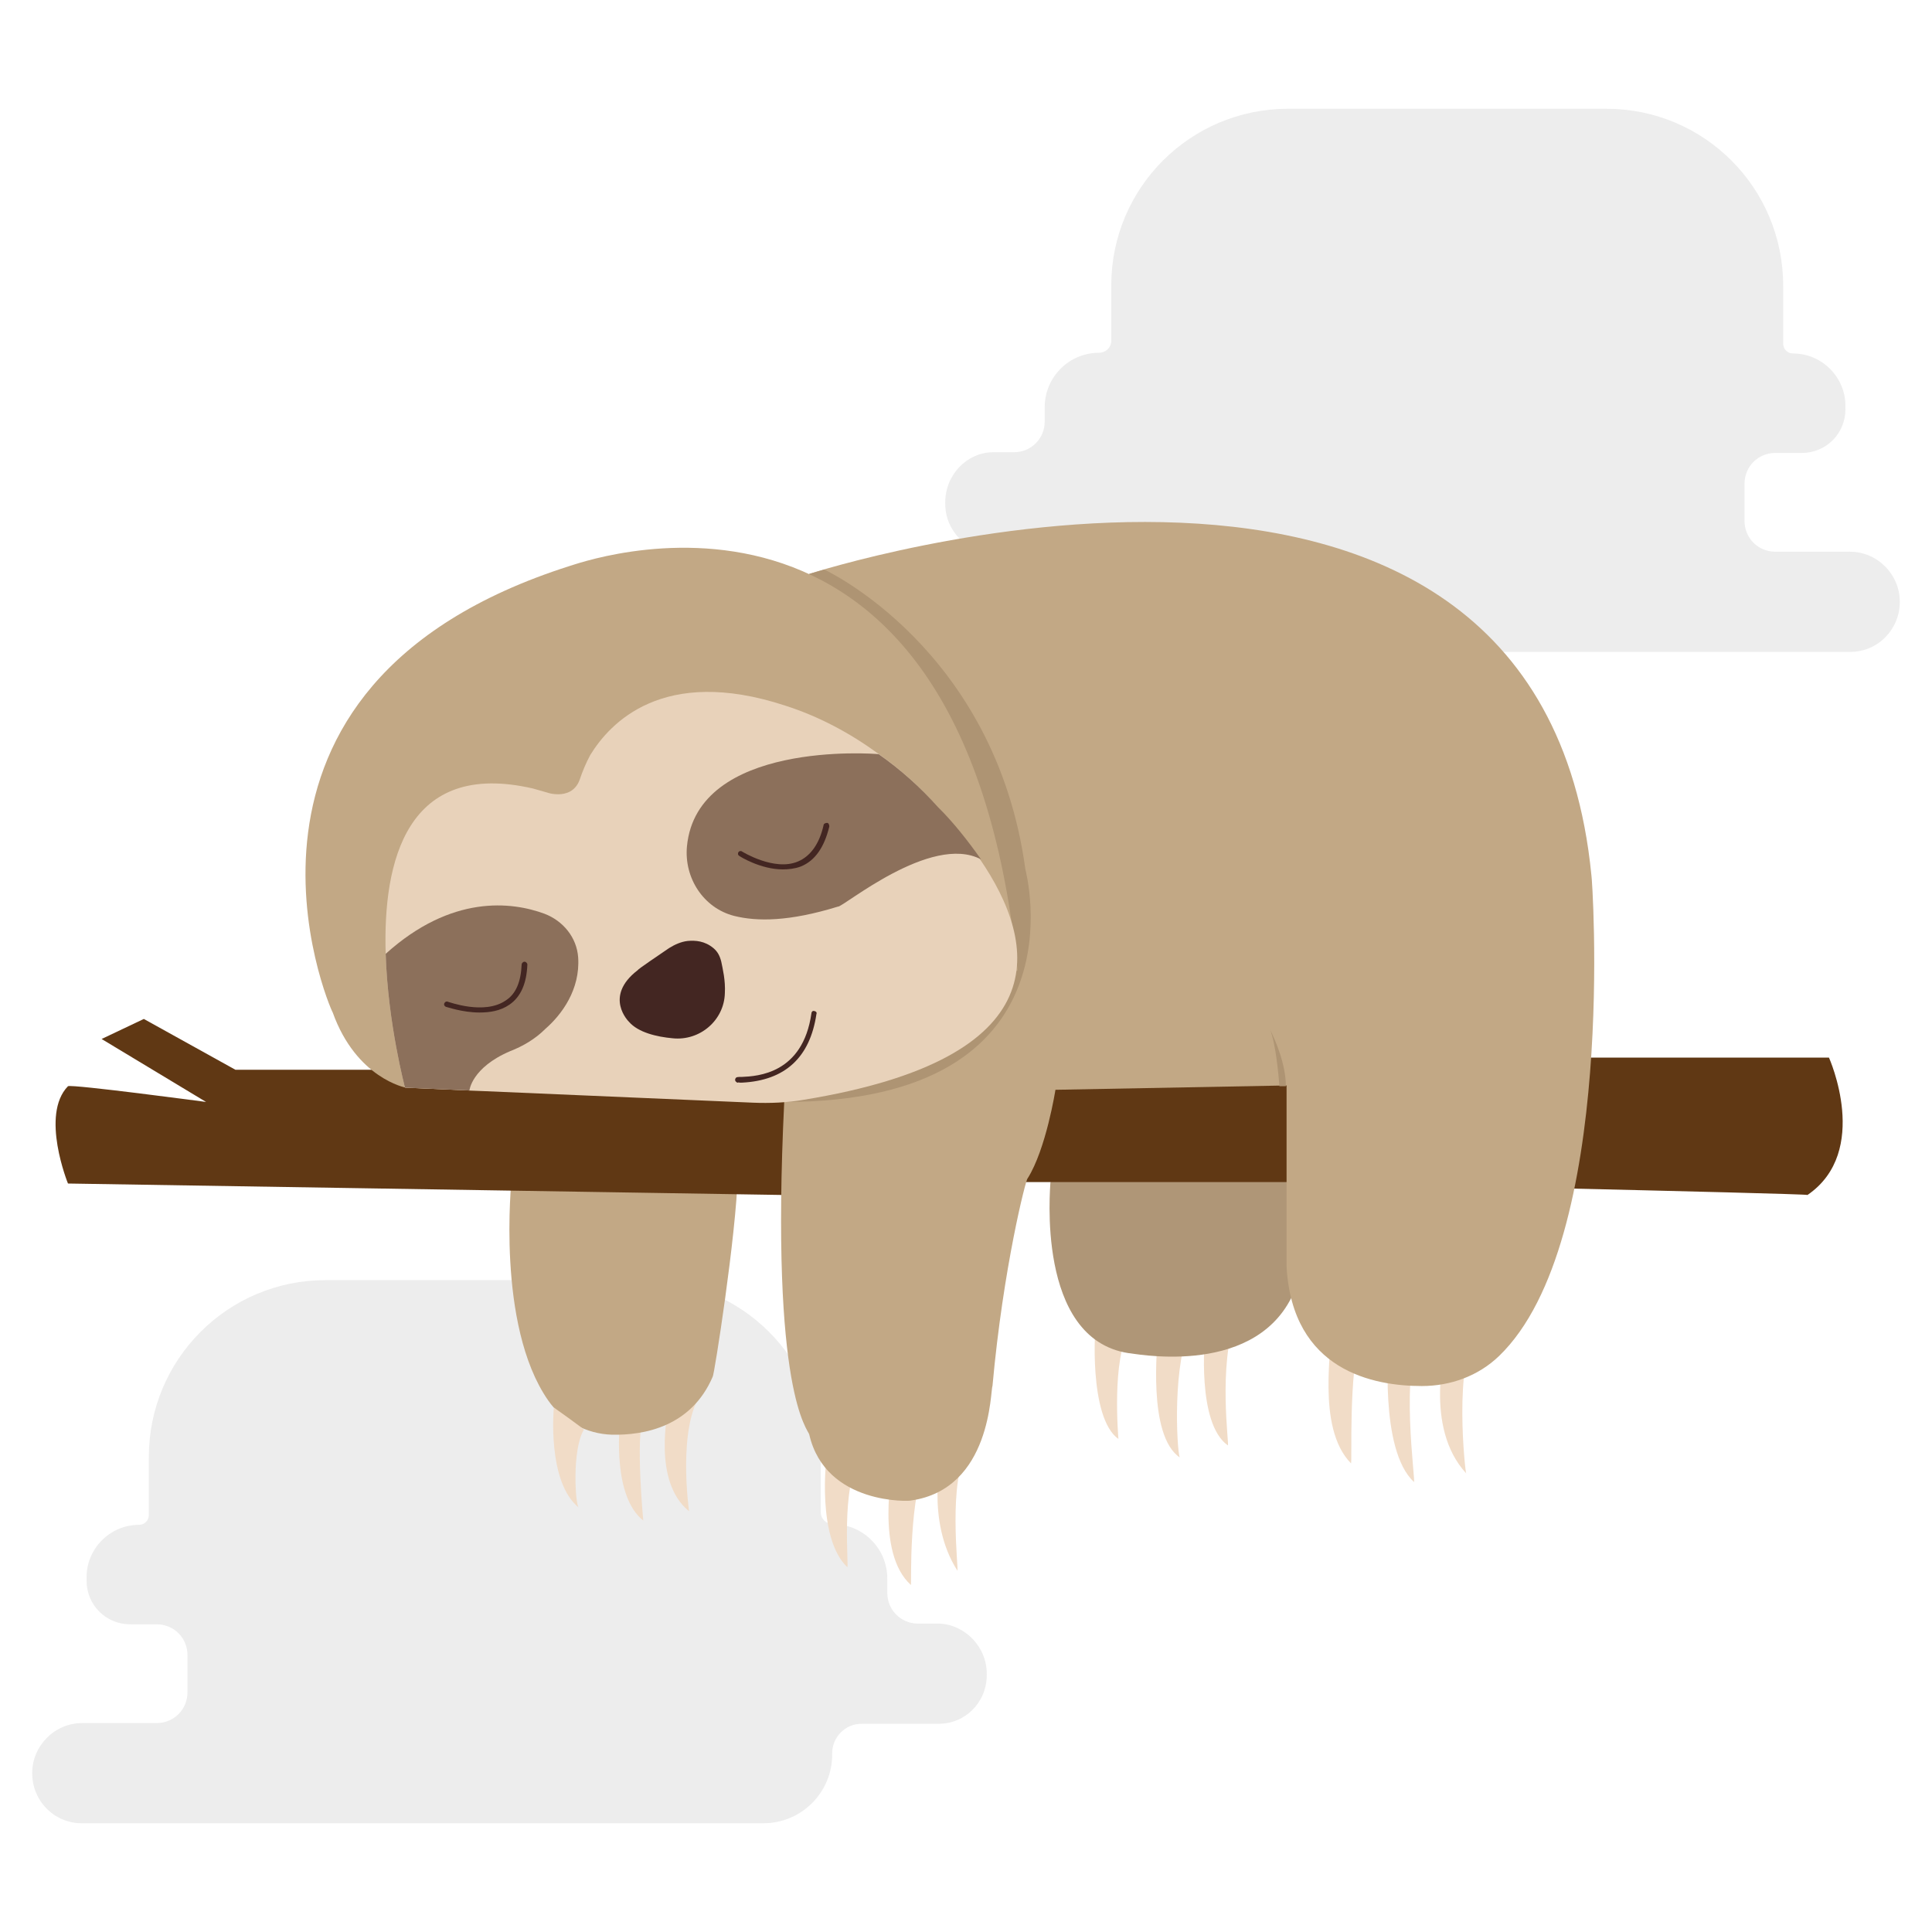 <?xml version="1.0" encoding="utf-8"?>
<!-- Generator: Adobe Illustrator 25.2.0, SVG Export Plug-In . SVG Version: 6.00 Build 0)  -->
<svg version="1.1" id="Layer_1" xmlns="http://www.w3.org/2000/svg" xmlns:xlink="http://www.w3.org/1999/xlink" x="0px" y="0px"
	 viewBox="0 0 270 270" style="enable-background:new 0 0 270 270;" xml:space="preserve">
<style type="text/css">
	.st0{opacity:0.3;fill:#C1C1C1;}
	.st1{fill:#F1DCC7;}
	.st2{fill:#C2A885;}
	.st3{fill:#AF9677;}
	.st4{fill:#603814;}
	.st5{fill:#AE9473;}
	.st6{fill:#E8D2BA;}
	.st7{fill:#8C705B;}
	.st8{fill:#432622;}
</style>
<g>
	<path class="st0" d="M137.9,233.9v0.2c0,3.8-3,6.8-6.7,6.8c-3.5,0-7.7,0-10.8,0c-2.3,0-4.1,1.9-4.1,4.1v0.2c0,5.3-4.3,9.6-9.6,9.6
		c-22.1,0-76,0-95.3,0c-3.8,0-6.9-3.1-6.9-7v0c0-3.8,3.1-7,7-7h10.4c2.4,0,4.3-1.9,4.3-4.3v-5.2c0-2.4-1.9-4.3-4.3-4.3h-3.7
		c-3.4,0-6.1-2.7-6.1-6.1v-0.5c0-4,3.3-7.3,7.3-7.3h0c0.8,0,1.4-0.6,1.4-1.4v-8.1c0-13.6,11-24.7,24.7-24.7h44.5
		c13.6,0,24.7,11,24.7,24.7v7.7c0,1,0.8,1.7,1.7,1.7h0c4.2,0,7.6,3.4,7.6,7.6v2c0,2.4,1.9,4.3,4.3,4.3c0.9,0,1.9,0,2.9,0
		C134.8,227,137.9,230.1,137.9,233.9z"/>
	<path class="st0" d="M132.1,70.2v0.2c0,3.8,3,6.8,6.7,6.8c3.5,0,7.7,0,10.8,0c2.3,0,4.1,1.9,4.1,4.1v0.2c0,5.3,4.3,9.6,9.6,9.6
		c22.1,0,76,0,95.3,0c3.8,0,6.9-3.1,6.9-7v0c0-3.8-3.1-7-7-7h-10.4c-2.4,0-4.3-1.9-4.3-4.3v-5.2c0-2.4,1.9-4.3,4.3-4.3h3.7
		c3.4,0,6.1-2.7,6.1-6.1v-0.5c0-4-3.3-7.3-7.3-7.3l0,0c-0.8,0-1.4-0.6-1.4-1.4v-8.1c0-13.6-11-24.7-24.7-24.7h-44.5
		c-13.6,0-24.7,11-24.7,24.7v7.7c0,1-0.8,1.7-1.7,1.7l0,0c-4.2,0-7.6,3.4-7.6,7.6v2c0,2.4-1.9,4.3-4.3,4.3c-0.9,0-1.9,0-2.9,0
		C135.2,63.2,132.1,66.3,132.1,70.2z"/>
	<g>
		<path class="st1" d="M86.6,198.9c0,0.7-1,10.2,3.3,13.6c0,0-1.1-11.4,0-14.7C90.9,194.5,86.6,198.9,86.6,198.9z"/>
		<path class="st1" d="M93.4,196.6c0,0.6-2.3,10.4,2.9,14.6c0,0-1.7-11.8,1.8-16.6C97.7,193.6,93.4,196.6,93.4,196.6z"/>
		<path class="st2" d="M71.5,164.8c0,0-2.2,20.4,5.1,30.9c2,2.9,5.4,4.7,8.9,4.8c4.5,0.1,11.1-1.1,14.1-8.1
			c0.2-0.1,3.3-19.9,3.5-28.2C103.3,162,71.5,164.8,71.5,164.8z"/>
		<path class="st1" d="M115.5,203.7c0,0-1.4,11.2,2.9,15.3c0.3,0.4-1-11.5,1.9-15.3C122.1,201.1,115.5,203.7,115.5,203.7z"/>
		<path class="st1" d="M124.7,204.5c0.1,0.8-2.4,12.5,2.6,17c0.1,0.1-0.4-12.7,2.4-17.8C130.7,202.5,124.7,204.5,124.7,204.5z"/>
		<path class="st1" d="M131.6,203.3c0,0-2.3,9.2,2.2,16.2c0.2,0.1-1.4-12.9,1.5-16.8C134.4,202.6,131.6,203.3,131.6,203.3z"/>
		<path class="st1" d="M185.9,185.5c0.5,2.2-2.1,13.9,2.9,19c0.2-0.1-0.4-12.5,1.4-18.2C191.3,182.2,185.9,185.5,185.9,185.5z"/>
		<path class="st1" d="M194.1,187.6c0,0-1.4,15,3.5,19.5c0.3,0.2-2.1-16.1,1.1-20.3C198.5,185.9,194.1,187.6,194.1,187.6z"/>
		<path class="st1" d="M202.1,187.6c0,0.5-3.2,11.8,2.8,18.3c-0.1,0.1-1.9-15.9,1.7-19.9C207.1,185.4,202.1,187.6,202.1,187.6z"/>
		<path class="st1" d="M168.4,186.5c0,0.4-1.2,12.4,3.2,15.5c0.2-0.1-1.4-11.1,1.1-17.8C173.8,182,168.4,186.5,168.4,186.5z"/>
		<path class="st1" d="M161.8,186.5c0,1.3-1.5,14.1,3.1,17.2c-0.3,0.1-1.2-11.4,1.2-17.8C165.3,182.8,161.8,186.5,161.8,186.5z"/>
		<path class="st1" d="M153.2,184.7c-0.2,0.4-1.1,13.4,3.1,16.4c0-0.1-1-11.4,1.6-15.2C156.6,183.5,153.2,184.7,153.2,184.7z"/>
		<path class="st3" d="M146.8,165.2c0,0.6-2.1,21.9,10.9,23.9c0.1-0.1,17.1,3.6,22.8-7.8c0-0.1,1.4-18.7,1.4-18.7l-27.6-3.9
			L146.8,165.2z"/>
		<path class="st4" d="M222.4,147.8h33.2c0,0,5.9,13.1-3,19.2c0.2-0.2-72.8-1.8-72.8-1.8h-41l-29.4,1.8l-99.9-1.6
			c0,0-3.9-9.6,0-13.6c0.6-0.3,19.3,2.2,19.3,2.2l-14.6-8.8l5.9-2.8l12.8,7.1h18.7L222.4,147.8z"/>
		<g>
			<path class="st2" d="M209.5,189.5c-2.9,2.8-6.8,4.2-10.8,4.2c-6.7,0-18.1-2.1-18.9-16.7c0-0.4,0-25.3,0-25.3l-0.3,0l-32,0.6
				c0,0-1.3,8.3-3.9,12.4c-0.2,0-3.4,12.4-4.9,29c-0.3,0.5-0.1,14.4-11.4,16c0,0.1-11.9,0.7-14.2-9.2c-0.1-0.7-5.5-5.5-3.5-46.6
				c-0.1-9.9,3.5-73.7,3.5-73.7s101.9-33.1,109.3,42.1C222.5,122.3,226.1,173.5,209.5,189.5z"/>
			<path class="st5" d="M115.2,79.6c0,0,23.9,11,28.1,41.9c0.1,0.4,8.5,32.5-33.7,32.5c0,0.6,2.8-71,2.8-71l0.7-2.8L115.2,79.6z"/>
			<g>
				<path class="st2" d="M56.7,152c0,0-6.9-1.3-10.2-10.5c-0.5-0.8-19.7-45.6,33.1-62.4c0.1,0.1,54.9-21,62.6,56.5
					c-0.1,0.5-49.7,16.8-49.7,16.8H65.6L56.7,152z"/>
				<g>
					<path class="st6" d="M112.3,153.7c-2.3,0.4-4.7,0.5-7.1,0.4l-39.6-1.7l-9-0.4c0,0-2.4-9-2.7-18.7c-0.4-12.9,2.9-27.2,20.6-23.1
						c0.7,0.2,1.4,0.4,2.1,0.6c0.3,0.1,0.8,0.2,1.4,0.2c1.1,0,2.4-0.4,3-2c0.4-1.2,0.9-2.4,1.5-3.5c2.7-4.4,10.1-12.5,27.2-6.9
						c4.7,1.5,9,3.8,13,6.7c0,0,0,0,0,0c3,2.1,5.8,4.6,8.3,7.4c2,2.2,4.1,4.7,5.9,7.3C145.2,132.1,147.9,147.9,112.3,153.7z"/>
					<path class="st7" d="M137.1,120.1c-7-3.7-19.4,6.8-20,6.6c-6.8,2.1-11.3,2.1-14.5,1.3c-4.3-1.1-7-5.3-6.6-9.7
						c1.4-14.8,26.1-13,26.8-12.9c0,0,0,0,0,0c3,2.1,5.8,4.6,8.3,7.4C133.2,114.9,135.2,117.4,137.1,120.1z"/>
					<path class="st7" d="M71.3,146.9c-5.4,2.3-5.7,5.5-5.7,5.5l-9-0.4c0,0-2.4-9-2.7-18.7c9.2-8.3,17.6-7.3,22.2-5.6
						c2.6,1,4.5,3.3,4.7,6.1c0.3,4.5-2.3,8-4.6,10C74.8,145.2,73.1,146.2,71.3,146.9z"/>
					<path class="st8" d="M87.9,142.8c0,0-3.6-3.5,1.2-7.2c0.1-0.2,3.1-2.2,4.4-3.1c0.8-0.5,1.7-0.9,2.6-1c1.1-0.1,2.4,0,3.6,1
						c0.6,0.5,0.9,1.1,1.1,1.9c0.2,1,0.6,2.6,0.5,4.4c-0.1,3.8-3.5,6.7-7.3,6.3C91.8,144.9,89.2,144.3,87.9,142.8z"/>
					<g>
						<path class="st8" d="M109.4,121.5c-3.1,0-6-1.8-6.1-1.9c-0.2-0.1-0.2-0.4-0.1-0.5c0.1-0.2,0.4-0.2,0.5-0.1
							c0,0,4.5,2.8,7.8,1.4c1.7-0.7,3-2.4,3.6-5.1c0-0.2,0.3-0.3,0.5-0.3c0.2,0,0.3,0.3,0.3,0.5c-0.7,2.9-2,4.8-4,5.6
							C111.1,121.4,110.2,121.5,109.4,121.5z"/>
					</g>
					<g>
						<path class="st8" d="M67,141.5c-2.4,0-4.6-0.8-4.7-0.8c-0.2-0.1-0.3-0.3-0.2-0.5c0.1-0.2,0.3-0.3,0.5-0.2
							c0.1,0,5.1,1.9,8.1-0.2c1.4-0.9,2.1-2.6,2.2-5c0-0.2,0.2-0.4,0.4-0.4c0.2,0,0.4,0.2,0.4,0.4c-0.1,2.6-0.9,4.5-2.5,5.6
							C69.9,141.3,68.4,141.5,67,141.5z"/>
					</g>
					<g>
						<path class="st8" d="M103.1,151.3c-0.1,0-0.1,0-0.2-0.1c-0.2-0.1-0.2-0.4-0.1-0.5c0.1-0.2,0.3-0.2,0.9-0.2
							c2.1-0.1,8.5-0.4,9.7-8.9c0-0.2,0.2-0.4,0.4-0.3c0.2,0,0.4,0.2,0.3,0.4c-0.9,6.1-4.4,9.3-10.4,9.6c-0.2,0-0.3,0-0.4,0
							C103.3,151.2,103.2,151.3,103.1,151.3z"/>
					</g>
				</g>
			</g>
		</g>
		<path class="st1" d="M77.4,196.7c0,0-1,10.4,3.5,14c-0.5-0.2-1-8.1,0.7-10.9C81.9,199.9,77.4,196.7,77.4,196.7z"/>
		<path class="st5" d="M179.7,151.8l-0.9,0c-0.1-1.4-0.5-5.9-1.3-7.9C178.2,145.3,179.7,148.7,179.7,151.8z"/>
	</g>
</g>
</svg>
